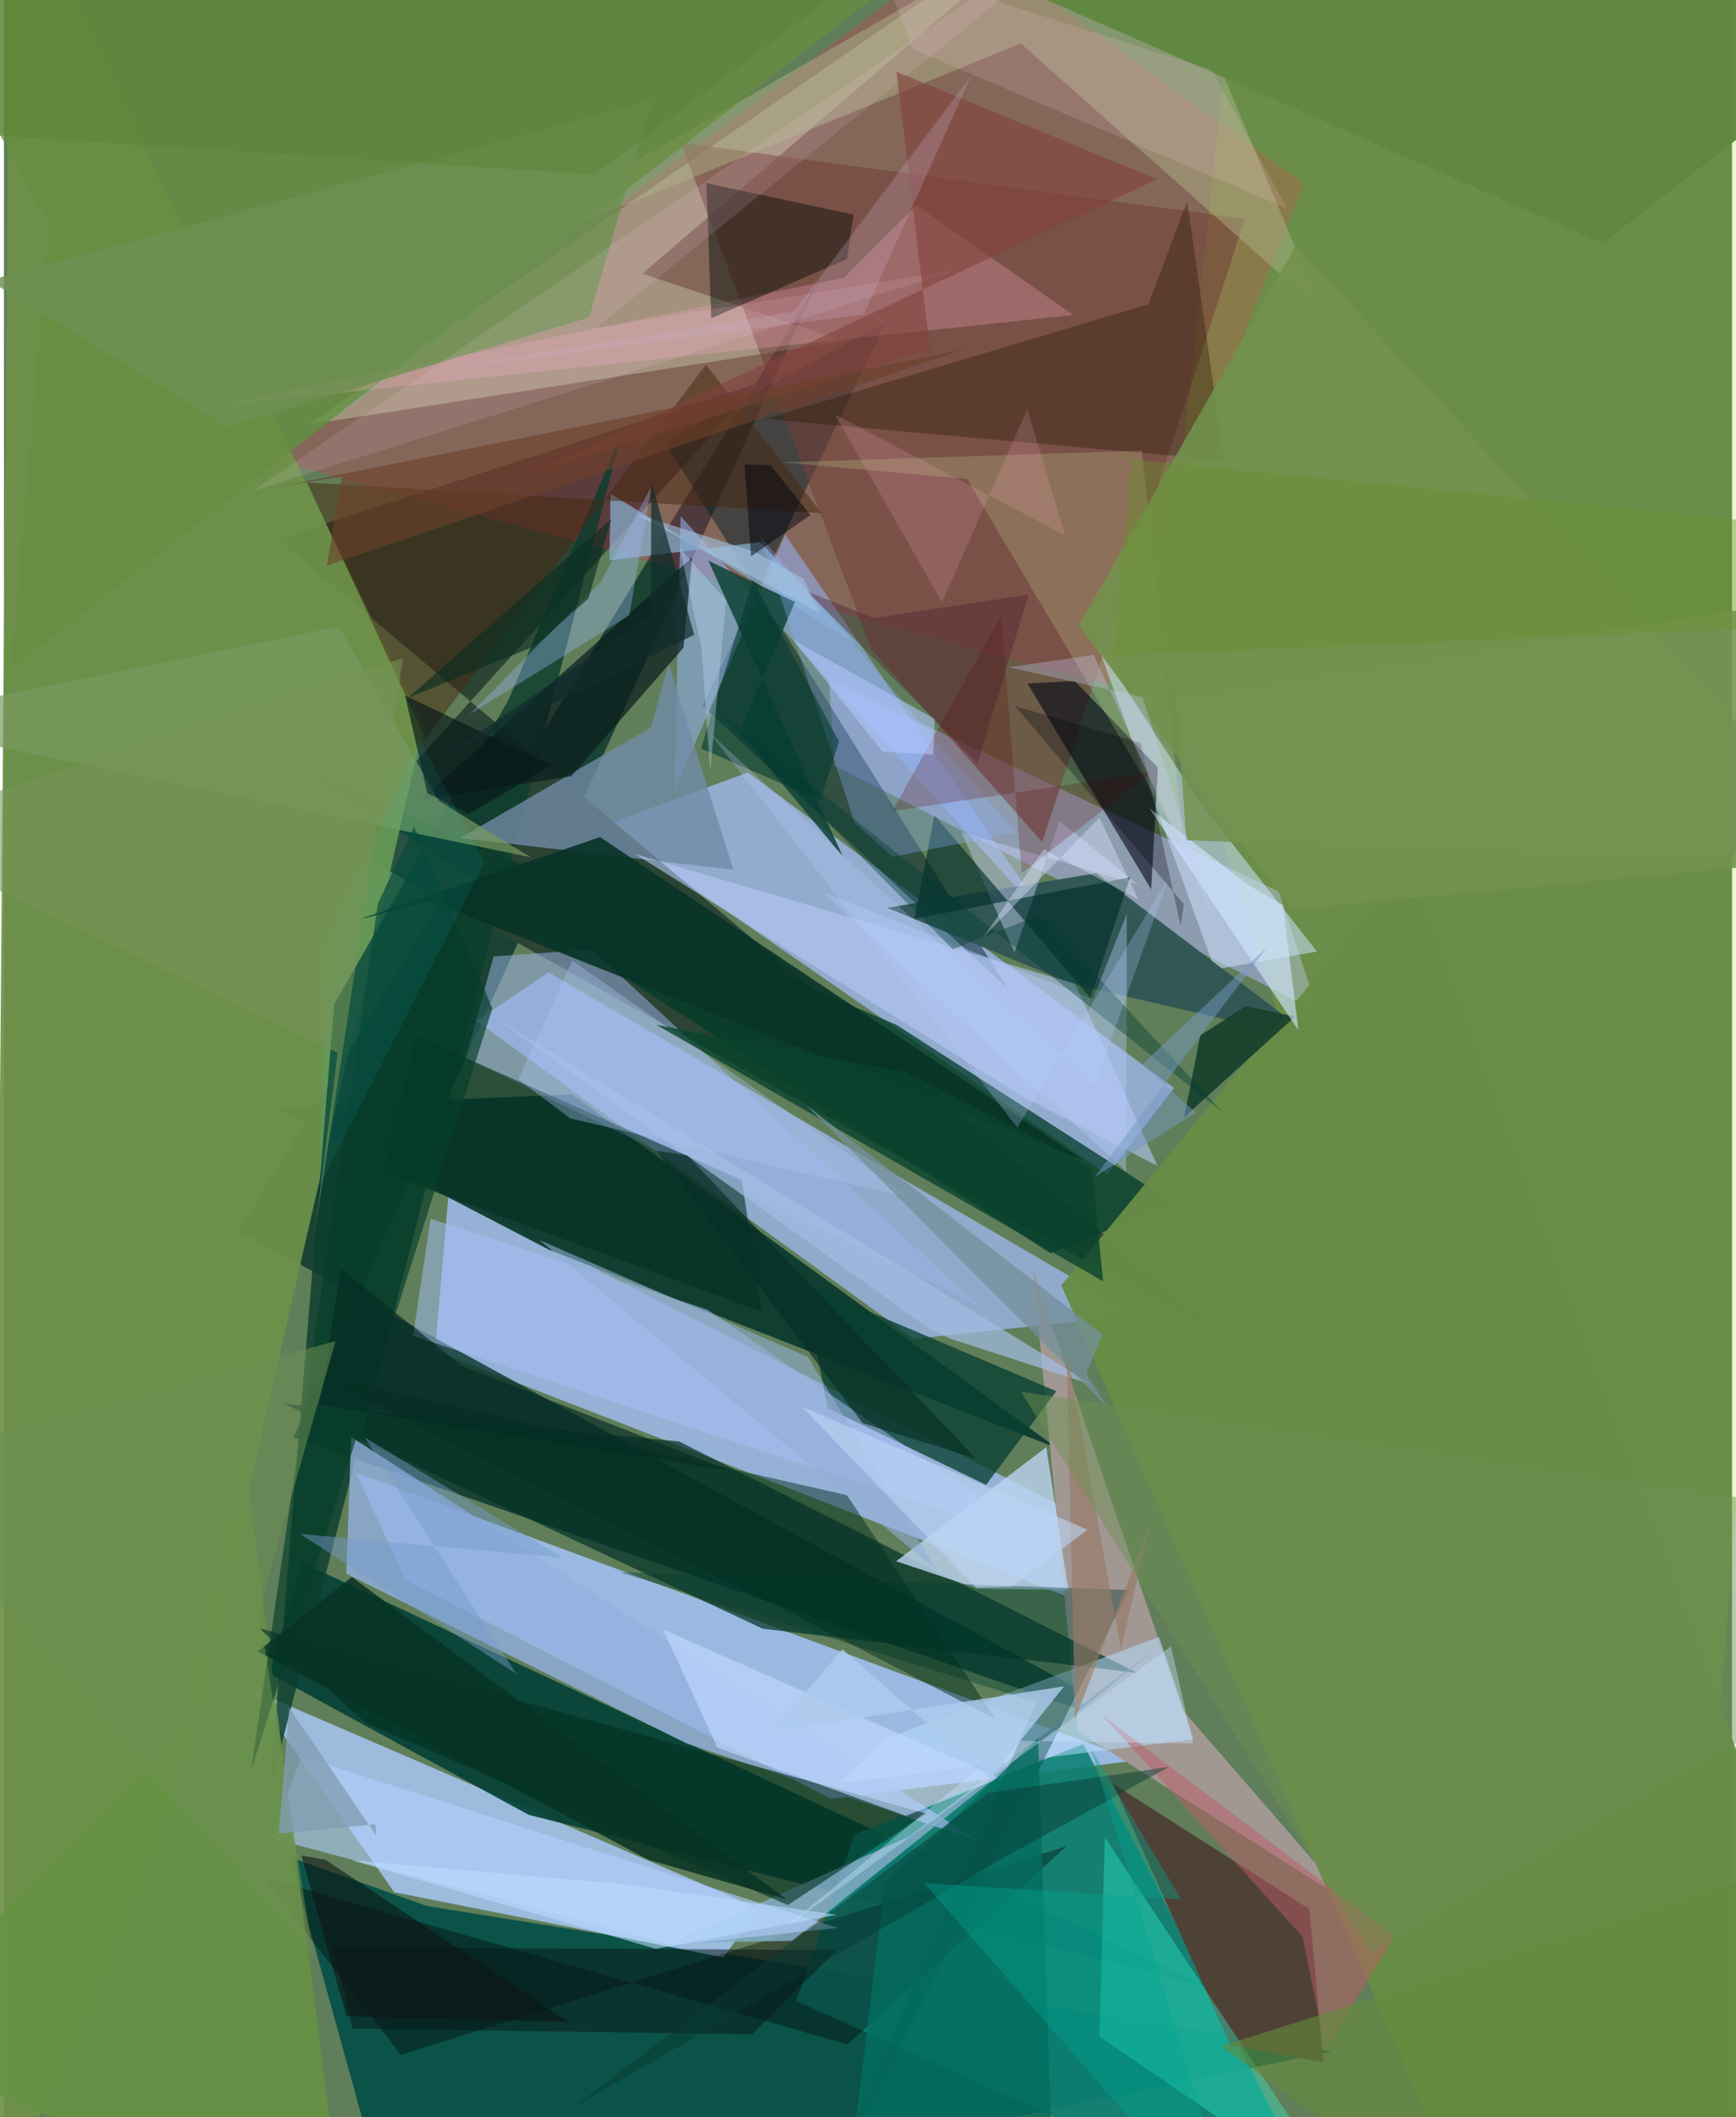 <svg xmlns="http://www.w3.org/2000/svg" width="228" height="278" viewBox="0 0 836 1024"><path fill="#607e59" d="M0 0h836v1024H0z"/><path fill="#a8c6ff" fill-opacity=".812" d="M170.302 712.28l24.027 51.872L400.17 870.073l147.467-18.611z"/><path fill="#a2bcf2" fill-opacity=".812" d="M215.074 577.454l-6.521 75.93 310.299 120.5 2.1-40.7z"/><path fill="#08342b" fill-opacity=".792" d="M394.454 134.889l-254.406 560.25 428.391 148.378-454.688-248.106z"/><path fill="#a2b8ef" fill-opacity=".765" d="M289.908 399.303l69.98-25.698L566.01 526.2l-32.128 41.883z"/><path fill="#055046" fill-opacity=".925" d="M642.266 992.154L204.62 921.866l-66.266-23.61L190.3 1086z"/><path fill="#a1c1e9" fill-opacity=".918" d="M119.783 817.22l69.071 98.01 159.163 31.513 17.335-23.643z"/><path fill="#a6bfff" fill-opacity=".682" d="M228.664 493.785l34.792-23.487L547.737 636.02 440.19 647.6z"/><path fill="#2b4333" fill-opacity=".973" d="M594.787 649.899l-431.62-241.645 201.81-222.933-232.524 75.463z"/><path fill="#064238" fill-opacity=".922" d="M253.87 877.779l328.887 83.245L144.293 755.78l-15.915 53.539z"/><path fill="#0e3d30" fill-opacity=".965" d="M131.12 535.537l143.69-6.225 234.64 171.096-245.951-96.056z"/><path fill="#0d8174" fill-opacity=".894" d="M647 1086L522.18 843.53l-110.607 43.694-28.36 80.587z"/><path fill="#ff1e5a" fill-opacity=".227" d="M466.969-28.476L132.166 223.01 534.18 331.16l94.51-242.367z"/><path fill="#9ea8ce" fill-opacity=".729" d="M401.593 370.262l-2.384-41.323L616.631 431.09l19.156 58.52z"/><path fill="#a19894" fill-opacity=".992" d="M519.331 837.296l-21.522-223.095 72.376 212.901 81.303 93.623z"/><path fill="#023b2a" fill-opacity=".757" d="M566.051 581.97l-59.738 24.233-358.789-232.348 284.221 121.828z"/><path fill="#6d9249" fill-opacity=".925" d="M90.038 844.816l-96.599 236.21L3.095-62l199.892 412.689z"/><path fill="#001d28" fill-opacity=".482" d="M319.68 214.012l165.896 264.093-147.764-136.758 88.755-185.384z"/><path fill="#003125" fill-opacity=".702" d="M326.61 697.177l221.548 111.907-181.083-21.327-231.738-108.882z"/><path fill="#98d500" fill-opacity=".184" d="M559.772 316.1L600.636-62 898-20.918 809.414 1086z"/><path fill="#eaf9d7" fill-opacity=".298" d="M147.117 205.388L534.885-62l-226.03 194.372 97.502 32.635z"/><path fill="#073f30" fill-opacity=".769" d="M386.889 620.906l122.21 51.97-34.01 45.316-76.613-37.124z"/><path fill="#73403b" fill-opacity=".557" d="M327.424 69.002L419.65 314l82.659 93.246 98.03-301.358z"/><path fill="#95b4f8" fill-opacity=".545" d="M377.953 258.557l-53.676 124.29 3.074-133.172L508.48 449.95z"/><path fill="#0c3d2d" fill-opacity=".812" d="M159.784 485.654l84.277-147.113 54.826-129.123-170.354 656.506z"/><path fill="#94b1e2" fill-opacity=".78" d="M165.626 761.13l164.476 82.079 140.94 47.003-303.067-195.178z"/><path fill="#cce2ff" fill-opacity=".529" d="M529.06 312.003l48.244 74.482 57.873 73.735-49.417 8.695z"/><path fill="#2d5553" fill-opacity=".941" d="M427.311 439.077l101.163-16.745 107.114 81.186-118.857-27.716z"/><path fill="#718ba6" fill-opacity=".788" d="M352.85 420.672l-31.281-99.785-8.612 30.901-92.195 53.519z"/><path fill="#4e4236" fill-opacity=".988" d="M536.48 862.745l95.026 60.575 6.828 74.15-45.029-8.269z"/><path fill="#688d46" fill-opacity=".965" d="M715.811 1086L898 1008.755 679.943 417.847 511.525 621.679z"/><path fill-opacity=".357" d="M514.157 892.87l-106.1 95.957-282.772-80.89 66.76 85.925z"/><path fill="#aeb187" fill-opacity=".486" d="M548.967-62l88.52 212.51-145.56-129.503-301.186 123.09z"/><path fill="#b8defe" fill-opacity=".541" d="M426.115 841.082l-21.994 21.527 171.364-21.423-16.637-49.415z"/><path fill="#9bb2e9" fill-opacity=".51" d="M284.477 459.192l-47.63 3.425-13.498 49.226 248.002 119.565z"/><path fill="#000313" fill-opacity=".576" d="M495.169 330.584l22.962-1.203 40.124 41.903-3.27 58.85z"/><path fill="#bbd3f0" fill-opacity=".808" d="M514.933 769.011l-10.707-69.054-72.642 55.166 39.558 13.206z"/><path fill="#b6c9f8" fill-opacity=".596" d="M305.264 413.033l212.839 62.711L558 563.849l-64.974-33.383z"/><path fill="#678d41" fill-opacity=".765" d="M3.548 323.427L498.73-62-62-45.365l83.686 153.836z"/><path fill="#30ffdb" fill-opacity=".337" d="M532.588 888.793l-2.616 96.251L677.83 1086h-14.89z"/><path fill="#fea9c5" fill-opacity=".278" d="M517.344 152.375l-75.926-53.11-35.069 35.092-305.31 62.157z"/><path fill="#84abc7" fill-opacity=".851" d="M559.503 795.708L437.946 888.24l-115.382 51.502 58.656-1.019z"/><path fill="#89b1d1" fill-opacity=".714" d="M292.916 271.059l.527-32.249 119.516 73.12-47.04-49.736z"/><path fill="#281902" fill-opacity=".357" d="M553.71 147.117l-185.774 55.502 222.338 20.07-17.889-125.322z"/><path fill="#b3d1ff" fill-opacity=".58" d="M129.24 889.05l194.382 51.658 79.728-8.244-259.353-82.94z"/><path fill="#0b1b1d" fill-opacity=".706" d="M201.402 386.93l131.517-117.307-4.181 43.675-54.306 62.12z"/><path fill="#022f23" fill-opacity=".588" d="M356.951 570.752l-157.788-69.775-15.38 66.434 182.78 67.013z"/><path fill="#669244" fill-opacity=".875" d="M165.39 1086L-62 987.476 85.907 837.875l30.546-132.634z"/><path fill="#022f1f" fill-opacity=".604" d="M379.205 921.404l-203.909-87.86-51.896-46.078 322.815 89.698z"/><path fill="#104339" fill-opacity=".855" d="M382.641 291.132l-41.832-19.905 65.087 143.128-49.928-59.954z"/><path fill="#020c06" fill-opacity=".439" d="M339.82 88.587l2.358 65.335 65.712-28.7 3.161-21.415z"/><path fill="#003c32" fill-opacity=".392" d="M385.558 1086l113.908-262.703-201.492-62.895 246.148 8.652z"/><path fill="#a7c0f8" fill-opacity=".506" d="M197.914 646.128l308.226 101.51-165.82-114.23-133.962-43.96z"/><path fill="#daf9aa" fill-opacity=".192" d="M465.88 231.635l-89.481-8.034 174.043-5.639 20.432 191.125z"/><path fill="#482710" fill-opacity=".494" d="M203.927 357.325L146.698 233.35l248.87 14.832-55.97-71.848z"/><path fill="#cad3fc" fill-opacity=".435" d="M510.633 396.987L548.829 428l-85.702-25.662 25.75 58.271z"/><path fill="#18412d" fill-opacity=".937" d="M600.703 486.675l23.827 5.072-53.533 48.567 7.762-39.536z"/><path fill="#6d9052" fill-opacity=".824" d="M-7.178 135.638l115.219 70.856 175.1-53.016L313.557 48.34z"/><path fill="#be5c68" fill-opacity=".494" d="M639.374 991.428l33.41-55.038L531.46 829.638l96.787 107.117z"/><path fill="#79995f" fill-opacity=".694" d="M254.971 414.67l-44.588-27.351-48.32-84.279L-62 348.796z"/><path fill="#c0d8ff" fill-opacity=".639" d="M436.41 878.26l45.312-18.184-162.872-72.034 26.25 57.143z"/><path fill="#073327" fill-opacity=".902" d="M288.363 404.86l-117.677 40.188 35.558-9.246 316.665 125.79z"/><path fill="#036d5e" fill-opacity=".796" d="M409.186 1050.367L508.56 1086l-8.306-245.324-74.22 70.746z"/><path fill="#ffd3f2" fill-opacity=".125" d="M120.493 237.36L558.09-62 286.414 158.652l175.237-28.196z"/><path fill="#002d2a" fill-opacity=".627" d="M544.79 424.329l-104.326 20.013 9.7-50.002 75.465 88.377z"/><path fill="#00301f" fill-opacity=".49" d="M479.578 831.366l-101.67-52.657L151.53 664.955l256.324 58.205z"/><path fill="#a3bde4" fill-opacity=".698" d="M448.125 642.995L235.35 490.8l291.567 179.09-68.63-22.26z"/><path fill="#8fb1ff" fill-opacity=".31" d="M365.975 259.567l123.627 143.071-59.723 11.792-18.31-16.396z"/><path fill="#063d2a" fill-opacity=".659" d="M119.586 856.272l116.696-368.578-37.872-87.891-17.485 37.084z"/><path fill="#618840" fill-opacity=".984" d="M773.507 117.813L412.3-40.434l400.202-1.577 75.923 70.326z"/><path fill="#72914c" fill-opacity=".894" d="M898 414.116l-275.241 25.751-102.73-137.416 104.98-183.682z"/><path fill="#cfe6ff" fill-opacity=".627" d="M554.13 390.918l47.49 36.864 17.122 10.02 7.471 60.478z"/><path fill="#9bb7f5" fill-opacity=".361" d="M302.559 297.565l10.616-62.144-24.398 45.901-63.425 64.095z"/><path fill="#b3c9f9" fill-opacity=".404" d="M543.224 441.906l-16.465 41.388-131.171-52.08 147.336 135.379z"/><path fill="#82423c" fill-opacity=".6" d="M448.008 168.974L255.35 228.816 557.91 86.7 431.776 34.71z"/><path fill="#091a1a" fill-opacity=".529" d="M168.535 981.147l-9.255-39.328 243.541 1.37-40.99 40.748z"/><path fill="#600700" fill-opacity=".227" d="M555.372 373.45l-62.982 48.779-9.977-124.43-52.623 94.507z"/><path fill="#ffcde5" fill-opacity=".153" d="M424.212-17.439l15.137 41.046 181.421 77.275-36.595-67.028z"/><path fill="#023b31" fill-opacity=".588" d="M337.237 362.024l25.001-81.118 41.733 77.742-9.069 28.412z"/><path fill="#083934" fill-opacity=".471" d="M274.537 1019.926l201.676-152.79 87.353-12.535-77.663 42.667z"/><path fill="#acc4f5" fill-opacity=".357" d="M248.846 522.096l26.158-57.462 164.093 115.024-165.07-38.716z"/><path fill="#063323" fill-opacity=".839" d="M168.312 762.74l210.413 155.954-67.023-19.182-188.95-100.792z"/><path fill="#061a19" fill-opacity=".671" d="M194.045 336.431l70.772 33.717-39.991 23.535-20-10.112z"/><path fill="#cab3c8" fill-opacity=".255" d="M382.277 150.698L203.605 179.87l212.407-27.828 51.955-115.504z"/><path fill="#00a58f" fill-opacity=".392" d="M445.138 910.804l124.331 7.823-43.636-72.972L598.485 1086z"/><path fill="#09422e" fill-opacity=".8" d="M526.358 564.552l5.345 55.14-216.09-124.018 120.955 23.006z"/><path fill="#c7e4ff" fill-opacity=".392" d="M564.583 796.263L375.211 934.49l112.198-92.536 87.794 1.248z"/><path fill="#bedafb" fill-opacity=".365" d="M326.945 265.135l10.476 47.898 4.235 60.107 7.736-82.646z"/><path fill="#73909b" fill-opacity=".745" d="M533.82 680.55l-145.641-146 143.315 110.82-7.896 18.918z"/><path fill="#072e25" fill-opacity=".659" d="M330.53 558.812l-14.958-2.342L415.5 688.399l54.648 17z"/><path fill="#977a67" fill-opacity=".655" d="M554.546 736.629l-14.184 60.933-26.314-145.092 4.191 179.005z"/><path fill="#052b24" fill-opacity=".663" d="M351.849 711.524l-199.37-32.19L163 613.68l58.604 46.965z"/><path fill="#0d1213" fill-opacity=".565" d="M143.899 897.416l21.77 77.79 107.41 2.675-117.456-78.348z"/><path fill="#769ace" fill-opacity=".447" d="M270.307 753.389l-95.923-58.277 73.474 114.49-104.568-67.685z"/><path fill="#6e4029" fill-opacity=".612" d="M133.18 235.42l331.32-66.454-308.298 104.6 7.327-43.12z"/><path fill="#003b34" fill-opacity=".392" d="M343.617 342.391l246.098 195.75-88.515-95.78-42.121 16.805z"/><path fill="#b9dcfe" fill-opacity=".588" d="M315.365 942.585l-147.24-42.89 130.277 11.48 104.452 14.957z"/><path fill="#e0ecff" fill-opacity=".384" d="M473.923 453.133l56.013-57.664 18.866 39.625-45.77-24.347z"/><path fill="#ffb3ca" fill-opacity=".169" d="M453.814 291.25l41.242-93.27 18.397 60.972-111.417-58.45z"/><path fill="#6d9153" fill-opacity=".541" d="M160.399 648.657l-37.03 130.468 26.15 166.326L-62 708.781z"/><path fill="#648b3c" fill-opacity=".608" d="M720.117 1086H898V891.321l-308.984 98.332z"/><path fill="#b2c7ff" fill-opacity=".573" d="M449.547 364.973l-24.523-1.42-43.065-53.847L450.29 347.7z"/><path fill="#7599c3" fill-opacity=".494" d="M576.583 538.057l-26.1-23.105 60.507-56.731-83.24 110.951z"/><path fill="#92afd6" fill-opacity=".58" d="M259.114 599.8l129.875 56.526 24.956 41.59 37.116 61.377z"/><path fill="#6f9052" fill-opacity=".482" d="M491.99 673.158l169.302 271.073L898 808.952v-76.006z"/><path fill="#471b2b" fill-opacity=".357" d="M388.916 286.274l82.079 82.926 24.668-81.564-74.957 11.257z"/><path fill="#749352" fill-opacity=".863" d="M835.733 416.424l-263.77-10.053-4.78-68.748 326.383-51.033z"/><path fill="#00dcea" fill-opacity=".082" d="M152.354 574.294l80-157.039-31.002-59.18-45.567 97.37z"/><path fill="#a6c6e4" fill-opacity=".576" d="M386.637 279.788l7.871 16.654-89.227-48.11 58.268 18.673z"/><path fill="#112d2b" fill-opacity=".702" d="M210.978 367.055l102-69.18.192-65.151 20.743 74.307z"/><path fill="#588333" fill-opacity=".439" d="M406.177-5.39L-23.88-39.945-62 61.794l347.82 22.604z"/><path fill="#01000c" fill-opacity=".478" d="M370.862 224.993l19.306 24.074-28.71 20.018-3.22-44.507z"/><path fill="#699031" fill-opacity=".404" d="M841.214 251.617l10.364 52.181L536.6 317.08l8.964-94.846z"/><path fill="#b7cdff" fill-opacity=".259" d="M563.64 424.233L490.22 545.35 341.2 354.261l186.349 170.9z"/><path fill="#829db3" fill-opacity=".784" d="M137.98 825.877l-5.028 61.005 46.758-4.51.424 5.555z"/><path fill="#00030b" fill-opacity=".286" d="M570.797 437.203L489.1 341.511l60.848 17.791 19.286 88.466z"/><path fill="#769358" fill-opacity=".565" d="M-62 402.072l223.43 107.13-11.065 87.064 42.678-277.99z"/><path fill="#0b2d20" fill-opacity=".631" d="M293.847 250.972l-11.092 38.474-26.075 23.116-61.061 24.884z"/><path fill="#bed6f4" fill-opacity=".588" d="M487.704 767.384l-17.498.495-84.28-87.588 138.236 59.548z"/><path fill="#c8cefc" fill-opacity=".314" d="M584.628 442.905l-57.423-126.16-41.053 5.99 64.704 14.463z"/><path fill="#accaec" fill-opacity=".824" d="M371.675 837.438l141.209-21.83L477.17 860.2l-71.55-62.53z"/></svg>